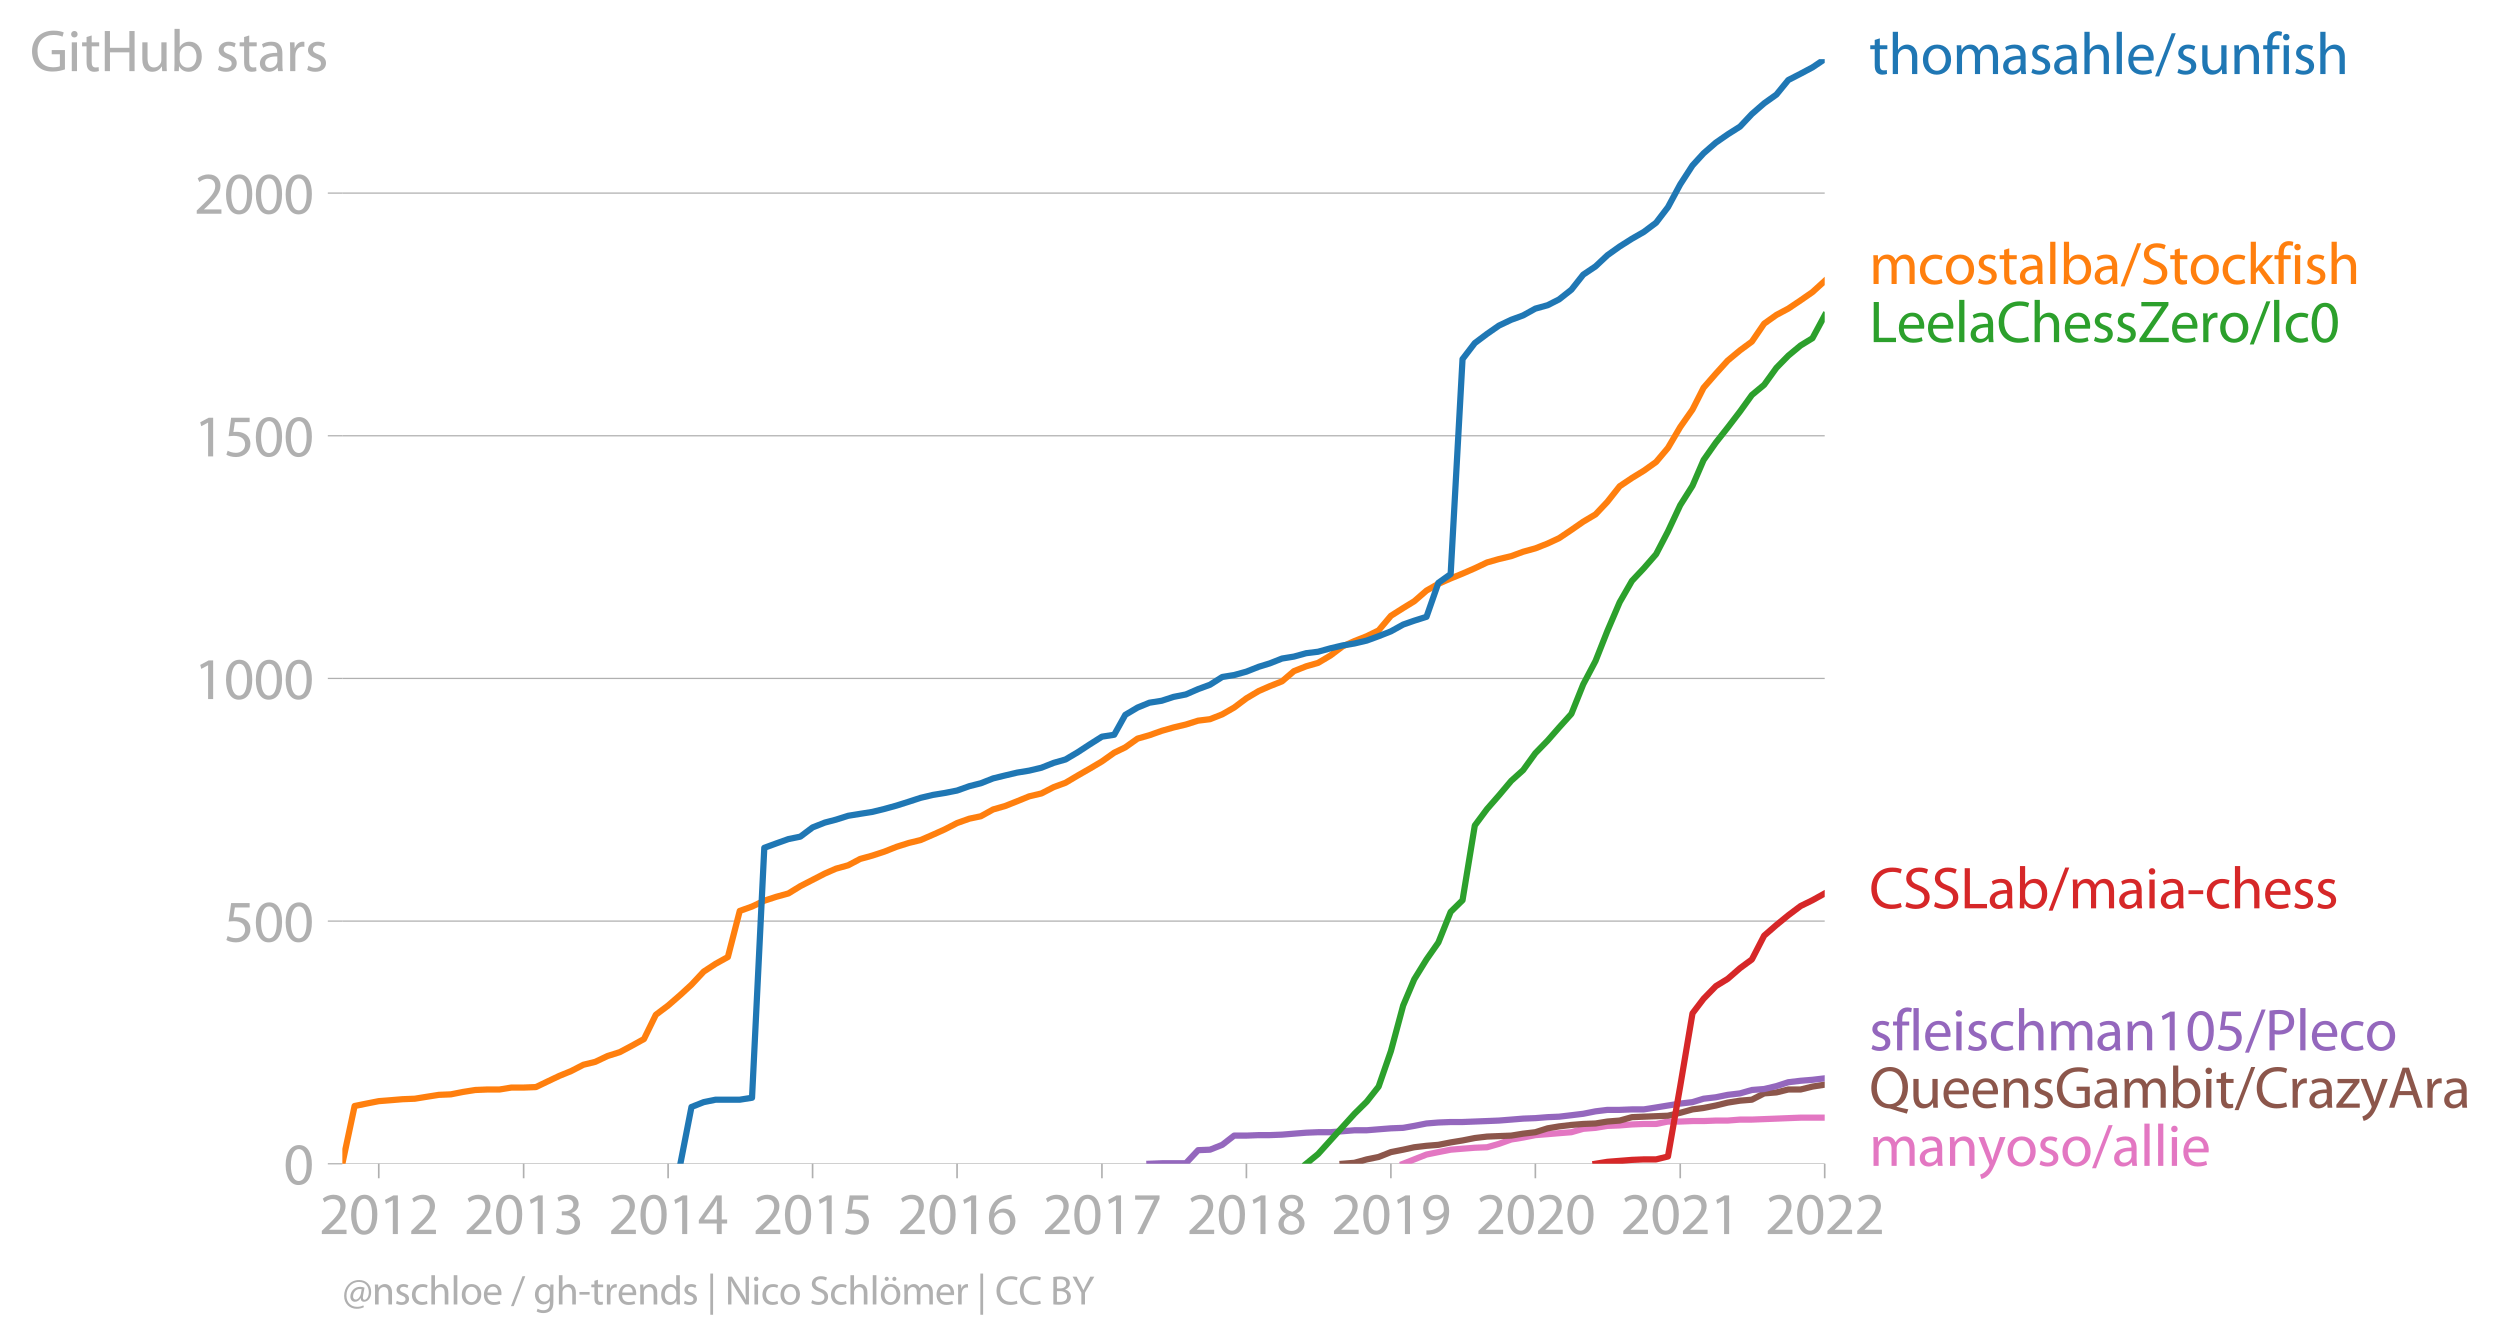 <?xml version="1.0" encoding="utf-8" standalone="no"?>
<!DOCTYPE svg PUBLIC "-//W3C//DTD SVG 1.1//EN"
  "http://www.w3.org/Graphics/SVG/1.1/DTD/svg11.dtd">
<svg xmlns:xlink="http://www.w3.org/1999/xlink" width="602.283pt" height="323.892pt" viewBox="0 0 602.283 323.892" xmlns="http://www.w3.org/2000/svg" version="1.1">
 <defs>
  <style type="text/css">*{stroke-linejoin: round; stroke-linecap: butt}</style>
 </defs>
 <g id="figure_1">
  <g id="patch_1">
   <path d="M 0 323.892 
L 602.283 323.892 
L 602.283 0 
L 0 0 
L 0 323.892 
z
" style="fill: none"/>
  </g>
  <g id="axes_1">
   <g id="patch_2">
    <path d="M 82.476 280.365 
L 439.596 280.365 
L 439.596 14.253 
L 82.476 14.253 
L 82.476 280.365 
z
" style="fill: none"/>
   </g>
   <g id="matplotlib.axis_1">
    <g id="xtick_1">
     <g id="line2d_1">
      <defs>
       <path id="m0d7d216e5c" d="M 0 0 
L 0 3.5 
" style="stroke: #b0b0b0; stroke-width: 0.4"/>
      </defs>
      <g>
       <use xlink:href="#m0d7d216e5c" x="91.249" y="280.365" style="fill: #b0b0b0; stroke: #b0b0b0; stroke-width: 0.4"/>
      </g>
     </g>
     <g id="text_1">
      <!-- 2012 -->
      <g style="fill: #b0b0b0" transform="translate(76.886 297.305)scale(0.14 -0.14)">
       <defs>
        <path id="MyriadPro-Regular-32" d="M 2944 0 
L 2944 467 
L 1075 467 
L 1075 480 
L 1408 787 
C 2285 1632 2842 2253 2842 3021 
C 2842 3616 2464 4230 1568 4230 
C 1088 4230 678 4051 390 3808 
L 570 3411 
C 762 3571 1075 3763 1453 3763 
C 2074 3763 2278 3373 2278 2950 
C 2272 2323 1792 1786 730 774 
L 288 346 
L 288 0 
L 2944 0 
z
" transform="scale(0.016)"/>
        <path id="MyriadPro-Regular-30" d="M 1677 4230 
C 832 4230 230 3462 230 2067 
C 243 691 794 -70 1606 -70 
C 2528 -70 3053 710 3053 2125 
C 3053 3450 2554 4230 1677 4230 
z
M 1645 3795 
C 2227 3795 2490 3123 2490 2099 
C 2490 1037 2214 365 1638 365 
C 1126 365 794 979 794 2061 
C 794 3194 1152 3795 1645 3795 
z
" transform="scale(0.016)"/>
        <path id="MyriadPro-Regular-31" d="M 1510 0 
L 2054 0 
L 2054 4160 
L 1574 4160 
L 666 3674 
L 774 3245 
L 1498 3635 
L 1510 3635 
L 1510 0 
z
" transform="scale(0.016)"/>
       </defs>
       <use xlink:href="#MyriadPro-Regular-32"/>
       <use xlink:href="#MyriadPro-Regular-30" x="51.3"/>
       <use xlink:href="#MyriadPro-Regular-31" x="102.6"/>
       <use xlink:href="#MyriadPro-Regular-32" x="153.9"/>
      </g>
     </g>
    </g>
    <g id="xtick_2">
     <g id="line2d_2">
      <g>
       <use xlink:href="#m0d7d216e5c" x="126.151" y="280.365" style="fill: #b0b0b0; stroke: #b0b0b0; stroke-width: 0.4"/>
      </g>
     </g>
     <g id="text_2">
      <!-- 2013 -->
      <g style="fill: #b0b0b0" transform="translate(111.788 297.305)scale(0.14 -0.14)">
       <defs>
        <path id="MyriadPro-Regular-33" d="M 269 211 
C 474 77 883 -70 1350 -70 
C 2349 -70 2867 512 2867 1178 
C 2867 1760 2451 2144 1939 2246 
L 1939 2259 
C 2451 2445 2707 2810 2707 3238 
C 2707 3744 2336 4230 1517 4230 
C 1069 4230 646 4070 429 3910 
L 576 3501 
C 755 3629 1075 3776 1408 3776 
C 1926 3776 2138 3482 2138 3149 
C 2138 2656 1619 2445 1210 2445 
L 896 2445 
L 896 2022 
L 1210 2022 
C 1754 2022 2278 1773 2285 1190 
C 2291 845 2067 384 1344 384 
C 954 384 582 544 422 646 
L 269 211 
z
" transform="scale(0.016)"/>
       </defs>
       <use xlink:href="#MyriadPro-Regular-32"/>
       <use xlink:href="#MyriadPro-Regular-30" x="51.3"/>
       <use xlink:href="#MyriadPro-Regular-31" x="102.6"/>
       <use xlink:href="#MyriadPro-Regular-33" x="153.9"/>
      </g>
     </g>
    </g>
    <g id="xtick_3">
     <g id="line2d_3">
      <g>
       <use xlink:href="#m0d7d216e5c" x="160.957" y="280.365" style="fill: #b0b0b0; stroke: #b0b0b0; stroke-width: 0.4"/>
      </g>
     </g>
     <g id="text_3">
      <!-- 2014 -->
      <g style="fill: #b0b0b0" transform="translate(146.594 297.305)scale(0.14 -0.14)">
       <defs>
        <path id="MyriadPro-Regular-34" d="M 2560 0 
L 2560 1133 
L 3142 1133 
L 3142 1574 
L 2560 1574 
L 2560 4160 
L 1952 4160 
L 96 1504 
L 96 1133 
L 2029 1133 
L 2029 0 
L 2560 0 
z
M 666 1574 
L 666 1587 
L 1683 3002 
C 1798 3194 1901 3373 2029 3616 
L 2048 3616 
C 2035 3398 2029 3181 2029 2963 
L 2029 1574 
L 666 1574 
z
" transform="scale(0.016)"/>
       </defs>
       <use xlink:href="#MyriadPro-Regular-32"/>
       <use xlink:href="#MyriadPro-Regular-30" x="51.3"/>
       <use xlink:href="#MyriadPro-Regular-31" x="102.6"/>
       <use xlink:href="#MyriadPro-Regular-34" x="153.9"/>
      </g>
     </g>
    </g>
    <g id="xtick_4">
     <g id="line2d_4">
      <g>
       <use xlink:href="#m0d7d216e5c" x="195.763" y="280.365" style="fill: #b0b0b0; stroke: #b0b0b0; stroke-width: 0.4"/>
      </g>
     </g>
     <g id="text_4">
      <!-- 2015 -->
      <g style="fill: #b0b0b0" transform="translate(181.4 297.305)scale(0.14 -0.14)">
       <defs>
        <path id="MyriadPro-Regular-35" d="M 2771 4160 
L 781 4160 
L 512 2163 
C 666 2182 851 2208 1088 2208 
C 1920 2208 2278 1824 2285 1286 
C 2285 730 1830 384 1299 384 
C 922 384 582 512 410 614 
L 269 186 
C 467 58 851 -70 1306 -70 
C 2208 -70 2854 538 2854 1350 
C 2854 1875 2586 2234 2259 2419 
C 2003 2573 1683 2643 1363 2643 
C 1210 2643 1120 2630 1024 2618 
L 1184 3686 
L 2771 3686 
L 2771 4160 
z
" transform="scale(0.016)"/>
       </defs>
       <use xlink:href="#MyriadPro-Regular-32"/>
       <use xlink:href="#MyriadPro-Regular-30" x="51.3"/>
       <use xlink:href="#MyriadPro-Regular-31" x="102.6"/>
       <use xlink:href="#MyriadPro-Regular-35" x="153.9"/>
      </g>
     </g>
    </g>
    <g id="xtick_5">
     <g id="line2d_5">
      <g>
       <use xlink:href="#m0d7d216e5c" x="230.569" y="280.365" style="fill: #b0b0b0; stroke: #b0b0b0; stroke-width: 0.4"/>
      </g>
     </g>
     <g id="text_5">
      <!-- 2016 -->
      <g style="fill: #b0b0b0" transform="translate(216.206 297.305)scale(0.14 -0.14)">
       <defs>
        <path id="MyriadPro-Regular-36" d="M 2662 4224 
C 2560 4224 2419 4218 2253 4192 
C 1728 4128 1267 3917 922 3578 
C 512 3168 218 2522 218 1702 
C 218 621 800 -70 1690 -70 
C 2554 -70 3072 634 3072 1395 
C 3072 2208 2554 2739 1818 2739 
C 1357 2739 1011 2522 813 2259 
L 794 2259 
C 890 2944 1357 3590 2240 3738 
C 2400 3763 2547 3770 2662 3763 
L 2662 4224 
z
M 1690 365 
C 1101 365 787 870 774 1555 
C 774 1658 800 1741 838 1805 
C 992 2106 1306 2317 1645 2317 
C 2163 2317 2502 1958 2502 1363 
C 2502 768 2176 365 1696 365 
L 1690 365 
z
" transform="scale(0.016)"/>
       </defs>
       <use xlink:href="#MyriadPro-Regular-32"/>
       <use xlink:href="#MyriadPro-Regular-30" x="51.3"/>
       <use xlink:href="#MyriadPro-Regular-31" x="102.6"/>
       <use xlink:href="#MyriadPro-Regular-36" x="153.9"/>
      </g>
     </g>
    </g>
    <g id="xtick_6">
     <g id="line2d_6">
      <g>
       <use xlink:href="#m0d7d216e5c" x="265.47" y="280.365" style="fill: #b0b0b0; stroke: #b0b0b0; stroke-width: 0.4"/>
      </g>
     </g>
     <g id="text_6">
      <!-- 2017 -->
      <g style="fill: #b0b0b0" transform="translate(251.107 297.305)scale(0.14 -0.14)">
       <defs>
        <path id="MyriadPro-Regular-37" d="M 365 4160 
L 365 3693 
L 2400 3693 
L 2400 3680 
L 595 0 
L 1178 0 
L 2989 3789 
L 2989 4160 
L 365 4160 
z
" transform="scale(0.016)"/>
       </defs>
       <use xlink:href="#MyriadPro-Regular-32"/>
       <use xlink:href="#MyriadPro-Regular-30" x="51.3"/>
       <use xlink:href="#MyriadPro-Regular-31" x="102.6"/>
       <use xlink:href="#MyriadPro-Regular-37" x="153.9"/>
      </g>
     </g>
    </g>
    <g id="xtick_7">
     <g id="line2d_7">
      <g>
       <use xlink:href="#m0d7d216e5c" x="300.277" y="280.365" style="fill: #b0b0b0; stroke: #b0b0b0; stroke-width: 0.4"/>
      </g>
     </g>
     <g id="text_7">
      <!-- 2018 -->
      <g style="fill: #b0b0b0" transform="translate(285.913 297.305)scale(0.14 -0.14)">
       <defs>
        <path id="MyriadPro-Regular-38" d="M 1062 2170 
C 550 1952 237 1581 237 1056 
C 237 448 762 -70 1632 -70 
C 2426 -70 3046 416 3046 1139 
C 3046 1645 2726 2010 2208 2214 
L 2208 2234 
C 2720 2477 2893 2854 2893 3206 
C 2893 3725 2490 4230 1683 4230 
C 954 4230 397 3782 397 3123 
C 397 2765 595 2406 1056 2189 
L 1062 2170 
z
M 1645 339 
C 1114 339 794 710 813 1133 
C 813 1530 1075 1850 1562 1990 
C 2125 1830 2477 1587 2477 1082 
C 2477 659 2150 339 1645 339 
z
M 1651 3827 
C 2157 3827 2355 3482 2355 3149 
C 2355 2771 2080 2515 1722 2394 
C 1242 2522 928 2746 928 3162 
C 928 3520 1184 3827 1651 3827 
z
" transform="scale(0.016)"/>
       </defs>
       <use xlink:href="#MyriadPro-Regular-32"/>
       <use xlink:href="#MyriadPro-Regular-30" x="51.3"/>
       <use xlink:href="#MyriadPro-Regular-31" x="102.6"/>
       <use xlink:href="#MyriadPro-Regular-38" x="153.9"/>
      </g>
     </g>
    </g>
    <g id="xtick_8">
     <g id="line2d_8">
      <g>
       <use xlink:href="#m0d7d216e5c" x="335.083" y="280.365" style="fill: #b0b0b0; stroke: #b0b0b0; stroke-width: 0.4"/>
      </g>
     </g>
     <g id="text_8">
      <!-- 2019 -->
      <g style="fill: #b0b0b0" transform="translate(320.72 297.305)scale(0.14 -0.14)">
       <defs>
        <path id="MyriadPro-Regular-39" d="M 614 -64 
C 749 -70 928 -64 1133 -32 
C 1581 19 2022 211 2342 525 
C 2752 922 3059 1562 3059 2477 
C 3059 3539 2534 4230 1683 4230 
C 832 4230 262 3539 262 2752 
C 262 2042 742 1478 1491 1478 
C 1907 1478 2240 1645 2470 1926 
L 2490 1926 
C 2413 1434 2214 1069 1939 819 
C 1702 595 1395 461 1069 416 
C 877 397 736 384 614 397 
L 614 -64 
z
M 1638 3802 
C 2227 3802 2490 3258 2490 2547 
C 2490 2458 2470 2394 2438 2342 
C 2291 2093 1997 1907 1619 1907 
C 1133 1907 819 2272 819 2790 
C 819 3379 1158 3802 1632 3802 
L 1638 3802 
z
" transform="scale(0.016)"/>
       </defs>
       <use xlink:href="#MyriadPro-Regular-32"/>
       <use xlink:href="#MyriadPro-Regular-30" x="51.3"/>
       <use xlink:href="#MyriadPro-Regular-31" x="102.6"/>
       <use xlink:href="#MyriadPro-Regular-39" x="153.9"/>
      </g>
     </g>
    </g>
    <g id="xtick_9">
     <g id="line2d_9">
      <g>
       <use xlink:href="#m0d7d216e5c" x="369.889" y="280.365" style="fill: #b0b0b0; stroke: #b0b0b0; stroke-width: 0.4"/>
      </g>
     </g>
     <g id="text_9">
      <!-- 2020 -->
      <g style="fill: #b0b0b0" transform="translate(355.526 297.305)scale(0.14 -0.14)">
       <use xlink:href="#MyriadPro-Regular-32"/>
       <use xlink:href="#MyriadPro-Regular-30" x="51.3"/>
       <use xlink:href="#MyriadPro-Regular-32" x="102.6"/>
       <use xlink:href="#MyriadPro-Regular-30" x="153.9"/>
      </g>
     </g>
    </g>
    <g id="xtick_10">
     <g id="line2d_10">
      <g>
       <use xlink:href="#m0d7d216e5c" x="404.79" y="280.365" style="fill: #b0b0b0; stroke: #b0b0b0; stroke-width: 0.4"/>
      </g>
     </g>
     <g id="text_10">
      <!-- 2021 -->
      <g style="fill: #b0b0b0" transform="translate(390.427 297.305)scale(0.14 -0.14)">
       <use xlink:href="#MyriadPro-Regular-32"/>
       <use xlink:href="#MyriadPro-Regular-30" x="51.3"/>
       <use xlink:href="#MyriadPro-Regular-32" x="102.6"/>
       <use xlink:href="#MyriadPro-Regular-31" x="153.9"/>
      </g>
     </g>
    </g>
    <g id="xtick_11">
     <g id="line2d_11">
      <g>
       <use xlink:href="#m0d7d216e5c" x="439.596" y="280.365" style="fill: #b0b0b0; stroke: #b0b0b0; stroke-width: 0.4"/>
      </g>
     </g>
     <g id="text_11">
      <!-- 2022 -->
      <g style="fill: #b0b0b0" transform="translate(425.233 297.305)scale(0.14 -0.14)">
       <use xlink:href="#MyriadPro-Regular-32"/>
       <use xlink:href="#MyriadPro-Regular-30" x="51.3"/>
       <use xlink:href="#MyriadPro-Regular-32" x="102.6"/>
       <use xlink:href="#MyriadPro-Regular-32" x="153.9"/>
      </g>
     </g>
    </g>
   </g>
   <g id="matplotlib.axis_2">
    <g id="ytick_1">
     <g id="line2d_12">
      <path d="M 82.476 280.365 
L 439.596 280.365 
" clip-path="url(#p9bc6abf2cd)" style="fill: none; stroke: #b0b0b0; stroke-width: 0.3; stroke-linecap: square"/>
     </g>
     <g id="line2d_13">
      <defs>
       <path id="me353932242" d="M 0 0 
L -3.5 0 
" style="stroke: #b0b0b0; stroke-width: 0.3"/>
      </defs>
      <g>
       <use xlink:href="#me353932242" x="82.476" y="280.365" style="fill: #b0b0b0; stroke: #b0b0b0; stroke-width: 0.3"/>
      </g>
     </g>
     <g id="text_12">
      <!-- 0 -->
      <g style="fill: #b0b0b0" transform="translate(68.295 285.335)scale(0.14 -0.14)">
       <use xlink:href="#MyriadPro-Regular-30"/>
      </g>
     </g>
    </g>
    <g id="ytick_2">
     <g id="line2d_14">
      <path d="M 82.476 221.904 
L 439.596 221.904 
" clip-path="url(#p9bc6abf2cd)" style="fill: none; stroke: #b0b0b0; stroke-width: 0.3; stroke-linecap: square"/>
     </g>
     <g id="line2d_15">
      <g>
       <use xlink:href="#me353932242" x="82.476" y="221.904" style="fill: #b0b0b0; stroke: #b0b0b0; stroke-width: 0.3"/>
      </g>
     </g>
     <g id="text_13">
      <!-- 500 -->
      <g style="fill: #b0b0b0" transform="translate(53.932 226.874)scale(0.14 -0.14)">
       <use xlink:href="#MyriadPro-Regular-35"/>
       <use xlink:href="#MyriadPro-Regular-30" x="51.3"/>
       <use xlink:href="#MyriadPro-Regular-30" x="102.6"/>
      </g>
     </g>
    </g>
    <g id="ytick_3">
     <g id="line2d_16">
      <path d="M 82.476 163.444 
L 439.596 163.444 
" clip-path="url(#p9bc6abf2cd)" style="fill: none; stroke: #b0b0b0; stroke-width: 0.3; stroke-linecap: square"/>
     </g>
     <g id="line2d_17">
      <g>
       <use xlink:href="#me353932242" x="82.476" y="163.444" style="fill: #b0b0b0; stroke: #b0b0b0; stroke-width: 0.3"/>
      </g>
     </g>
     <g id="text_14">
      <!-- 1000 -->
      <g style="fill: #b0b0b0" transform="translate(46.75 168.414)scale(0.14 -0.14)">
       <use xlink:href="#MyriadPro-Regular-31"/>
       <use xlink:href="#MyriadPro-Regular-30" x="51.3"/>
       <use xlink:href="#MyriadPro-Regular-30" x="102.6"/>
       <use xlink:href="#MyriadPro-Regular-30" x="153.9"/>
      </g>
     </g>
    </g>
    <g id="ytick_4">
     <g id="line2d_18">
      <path d="M 82.476 104.983 
L 439.596 104.983 
" clip-path="url(#p9bc6abf2cd)" style="fill: none; stroke: #b0b0b0; stroke-width: 0.3; stroke-linecap: square"/>
     </g>
     <g id="line2d_19">
      <g>
       <use xlink:href="#me353932242" x="82.476" y="104.983" style="fill: #b0b0b0; stroke: #b0b0b0; stroke-width: 0.3"/>
      </g>
     </g>
     <g id="text_15">
      <!-- 1500 -->
      <g style="fill: #b0b0b0" transform="translate(46.75 109.953)scale(0.14 -0.14)">
       <use xlink:href="#MyriadPro-Regular-31"/>
       <use xlink:href="#MyriadPro-Regular-35" x="51.3"/>
       <use xlink:href="#MyriadPro-Regular-30" x="102.6"/>
       <use xlink:href="#MyriadPro-Regular-30" x="153.9"/>
      </g>
     </g>
    </g>
    <g id="ytick_5">
     <g id="line2d_20">
      <path d="M 82.476 46.523 
L 439.596 46.523 
" clip-path="url(#p9bc6abf2cd)" style="fill: none; stroke: #b0b0b0; stroke-width: 0.3; stroke-linecap: square"/>
     </g>
     <g id="line2d_21">
      <g>
       <use xlink:href="#me353932242" x="82.476" y="46.523" style="fill: #b0b0b0; stroke: #b0b0b0; stroke-width: 0.3"/>
      </g>
     </g>
     <g id="text_16">
      <!-- 2000 -->
      <g style="fill: #b0b0b0" transform="translate(46.75 51.493)scale(0.14 -0.14)">
       <use xlink:href="#MyriadPro-Regular-32"/>
       <use xlink:href="#MyriadPro-Regular-30" x="51.3"/>
       <use xlink:href="#MyriadPro-Regular-30" x="102.6"/>
       <use xlink:href="#MyriadPro-Regular-30" x="153.9"/>
      </g>
     </g>
    </g>
    <g id="text_17">
     <!-- GitHub stars -->
     <g style="fill: #b0b0b0" transform="translate(7.2 17.14)scale(0.14 -0.14)">
      <defs>
       <path id="MyriadPro-Regular-47" d="M 3770 2266 
L 2349 2266 
L 2349 1818 
L 3226 1818 
L 3226 531 
C 3098 467 2848 416 2483 416 
C 1478 416 819 1062 819 2157 
C 819 3238 1504 3891 2554 3891 
C 2989 3891 3277 3808 3507 3706 
L 3642 4160 
C 3456 4250 3066 4358 2566 4358 
C 1120 4358 237 3418 230 2131 
C 230 1459 461 883 832 525 
C 1254 122 1792 -45 2445 -45 
C 3027 -45 3520 102 3770 192 
L 3770 2266 
z
" transform="scale(0.016)"/>
       <path id="MyriadPro-Regular-69" d="M 1030 0 
L 1030 3098 
L 467 3098 
L 467 0 
L 1030 0 
z
M 749 4320 
C 544 4320 397 4166 397 3968 
C 397 3776 538 3622 736 3622 
C 960 3622 1101 3776 1094 3968 
C 1094 4166 960 4320 749 4320 
z
" transform="scale(0.016)"/>
       <path id="MyriadPro-Regular-74" d="M 595 3667 
L 595 3098 
L 115 3098 
L 115 2669 
L 595 2669 
L 595 979 
C 595 614 653 339 813 173 
C 947 19 1158 -70 1421 -70 
C 1638 -70 1811 -32 1920 13 
L 1894 435 
C 1811 410 1722 397 1568 397 
C 1254 397 1146 614 1146 998 
L 1146 2669 
L 1952 2669 
L 1952 3098 
L 1146 3098 
L 1146 3840 
L 595 3667 
z
" transform="scale(0.016)"/>
       <path id="MyriadPro-Regular-48" d="M 486 4314 
L 486 0 
L 1043 0 
L 1043 2022 
L 3130 2022 
L 3130 0 
L 3693 0 
L 3693 4314 
L 3130 4314 
L 3130 2509 
L 1043 2509 
L 1043 4314 
L 486 4314 
z
" transform="scale(0.016)"/>
       <path id="MyriadPro-Regular-75" d="M 3059 3098 
L 2496 3098 
L 2496 1197 
C 2496 1094 2477 992 2445 909 
C 2342 659 2080 397 1702 397 
C 1190 397 1011 794 1011 1382 
L 1011 3098 
L 448 3098 
L 448 1286 
C 448 198 1030 -70 1517 -70 
C 2067 -70 2394 256 2541 506 
L 2554 506 
L 2586 0 
L 3085 0 
C 3066 243 3059 525 3059 845 
L 3059 3098 
z
" transform="scale(0.016)"/>
       <path id="MyriadPro-Regular-62" d="M 467 800 
C 467 525 454 211 442 0 
L 928 0 
L 954 512 
L 973 512 
C 1203 102 1562 -70 2010 -70 
C 2701 -70 3398 480 3398 1587 
C 3405 2528 2861 3168 2093 3168 
C 1594 3168 1235 2944 1037 2598 
L 1024 2598 
L 1024 4544 
L 467 4544 
L 467 800 
z
M 1024 1798 
C 1024 1888 1043 1965 1056 2029 
C 1171 2458 1530 2720 1914 2720 
C 2515 2720 2835 2189 2835 1568 
C 2835 858 2483 378 1894 378 
C 1485 378 1158 646 1050 1037 
C 1037 1101 1024 1171 1024 1242 
L 1024 1798 
z
" transform="scale(0.016)"/>
       <path id="MyriadPro-Regular-20" transform="scale(0.016)"/>
       <path id="MyriadPro-Regular-73" d="M 250 147 
C 467 19 781 -70 1120 -70 
C 1856 -70 2278 320 2278 864 
C 2278 1325 2003 1594 1466 1798 
C 1062 1952 877 2067 877 2323 
C 877 2554 1062 2746 1395 2746 
C 1683 2746 1907 2643 2029 2566 
L 2170 2976 
C 1997 3078 1722 3168 1408 3168 
C 742 3168 339 2758 339 2259 
C 339 1888 602 1581 1158 1382 
C 1574 1229 1734 1082 1734 813 
C 1734 557 1542 352 1133 352 
C 851 352 557 467 390 576 
L 250 147 
z
" transform="scale(0.016)"/>
       <path id="MyriadPro-Regular-61" d="M 2643 1901 
C 2643 2522 2413 3168 1466 3168 
C 1075 3168 704 3059 448 2893 
L 576 2522 
C 794 2662 1094 2752 1382 2752 
C 2016 2752 2086 2291 2086 2035 
L 2086 1971 
C 890 1978 224 1568 224 819 
C 224 371 544 -70 1171 -70 
C 1613 -70 1946 147 2118 390 
L 2138 390 
L 2182 0 
L 2694 0 
C 2656 211 2643 474 2643 742 
L 2643 1901 
z
M 2099 1043 
C 2099 986 2086 922 2067 864 
C 1978 602 1722 346 1318 346 
C 1030 346 787 518 787 883 
C 787 1485 1485 1594 2099 1581 
L 2099 1043 
z
" transform="scale(0.016)"/>
       <path id="MyriadPro-Regular-72" d="M 467 0 
L 1024 0 
L 1024 1651 
C 1024 1747 1037 1837 1050 1914 
C 1126 2336 1408 2637 1805 2637 
C 1882 2637 1939 2630 1997 2618 
L 1997 3149 
C 1946 3162 1901 3168 1837 3168 
C 1459 3168 1120 2906 979 2490 
L 954 2490 
L 934 3098 
L 442 3098 
C 461 2810 467 2496 467 2131 
L 467 0 
z
" transform="scale(0.016)"/>
      </defs>
      <use xlink:href="#MyriadPro-Regular-47"/>
      <use xlink:href="#MyriadPro-Regular-69" x="64.6"/>
      <use xlink:href="#MyriadPro-Regular-74" x="88"/>
      <use xlink:href="#MyriadPro-Regular-48" x="121.1"/>
      <use xlink:href="#MyriadPro-Regular-75" x="186.3"/>
      <use xlink:href="#MyriadPro-Regular-62" x="241.4"/>
      <use xlink:href="#MyriadPro-Regular-20" x="298.3"/>
      <use xlink:href="#MyriadPro-Regular-73" x="319.5"/>
      <use xlink:href="#MyriadPro-Regular-74" x="359.1"/>
      <use xlink:href="#MyriadPro-Regular-61" x="392.2"/>
      <use xlink:href="#MyriadPro-Regular-72" x="440.4"/>
      <use xlink:href="#MyriadPro-Regular-73" x="473.1"/>
     </g>
    </g>
   </g>
   <g id="line2d_22">
    <path d="M 338.039 280.365 
L 340.709 279.312 
L 343.665 278.143 
L 346.526 277.558 
L 349.482 276.974 
L 352.343 276.74 
L 355.299 276.506 
L 358.255 276.389 
L 361.116 275.571 
L 364.072 274.519 
L 366.933 274.051 
L 369.889 273.466 
L 372.845 273.232 
L 375.61 272.999 
L 378.566 272.765 
L 381.427 271.946 
L 384.383 271.712 
L 387.244 271.245 
L 390.2 271.128 
L 393.156 270.894 
L 396.017 270.777 
L 398.973 270.777 
L 401.834 270.192 
L 404.79 270.192 
L 407.746 270.076 
L 410.416 270.076 
L 413.372 269.959 
L 416.233 269.959 
L 419.189 269.725 
L 422.05 269.725 
L 425.006 269.608 
L 427.962 269.491 
L 430.823 269.374 
L 433.779 269.257 
L 436.64 269.257 
L 439.596 269.257 
" clip-path="url(#p9bc6abf2cd)" style="fill: none; stroke: #e377c2; stroke-width: 1.5; stroke-linecap: square"/>
   </g>
   <g id="line2d_23">
    <path d="M 323.449 280.365 
L 326.31 280.131 
L 329.266 279.312 
L 332.126 278.728 
L 335.083 277.558 
L 338.039 276.974 
L 340.709 276.389 
L 343.665 276.039 
L 346.526 275.805 
L 349.482 275.22 
L 352.343 274.752 
L 355.299 274.168 
L 358.255 273.817 
L 361.116 273.7 
L 364.072 273.583 
L 366.933 273.115 
L 369.889 272.765 
L 372.845 271.829 
L 375.61 271.362 
L 378.566 271.011 
L 381.427 270.777 
L 384.383 270.66 
L 387.244 270.192 
L 390.2 269.959 
L 393.156 269.14 
L 396.017 269.023 
L 398.973 268.906 
L 401.834 268.789 
L 404.79 268.088 
L 407.746 267.269 
L 410.416 266.919 
L 413.372 266.334 
L 416.233 265.633 
L 419.189 265.165 
L 422.05 264.931 
L 425.006 263.411 
L 427.962 263.177 
L 430.823 262.476 
L 433.779 262.476 
L 436.64 261.774 
L 439.596 261.306 
" clip-path="url(#p9bc6abf2cd)" style="fill: none; stroke: #8c564b; stroke-width: 1.5; stroke-linecap: square"/>
   </g>
   <g id="line2d_24">
    <path d="M 276.914 280.365 
L 279.87 280.248 
L 282.73 280.248 
L 285.687 280.248 
L 288.643 277.091 
L 291.503 276.974 
L 294.46 275.805 
L 297.32 273.583 
L 300.277 273.583 
L 303.233 273.466 
L 305.903 273.466 
L 308.859 273.349 
L 311.72 273.115 
L 314.676 272.882 
L 317.537 272.765 
L 320.493 272.765 
L 323.449 272.531 
L 326.31 272.297 
L 329.266 272.297 
L 332.126 272.063 
L 335.083 271.829 
L 338.039 271.712 
L 340.709 271.245 
L 343.665 270.66 
L 346.526 270.426 
L 349.482 270.309 
L 352.343 270.309 
L 355.299 270.192 
L 358.255 270.076 
L 361.116 269.959 
L 364.072 269.725 
L 366.933 269.491 
L 369.889 269.374 
L 372.845 269.14 
L 375.61 269.023 
L 378.566 268.672 
L 381.427 268.322 
L 384.383 267.737 
L 387.244 267.386 
L 390.2 267.386 
L 393.156 267.269 
L 396.017 267.269 
L 398.973 266.802 
L 401.834 266.334 
L 404.79 265.866 
L 407.746 265.516 
L 410.416 264.697 
L 413.372 264.346 
L 416.233 263.762 
L 419.189 263.411 
L 422.05 262.593 
L 425.006 262.359 
L 427.962 261.657 
L 430.823 260.722 
L 433.779 260.371 
L 436.64 260.137 
L 439.596 259.787 
" clip-path="url(#p9bc6abf2cd)" style="fill: none; stroke: #9467bd; stroke-width: 1.5; stroke-linecap: square"/>
   </g>
   <g id="text_18">
    <!-- thomasahle/sunfish -->
    <g style="fill: #1f77b4" transform="translate(450.31 17.837)scale(0.14 -0.14)">
     <defs>
      <path id="MyriadPro-Regular-68" d="M 467 0 
L 1030 0 
L 1030 1869 
C 1030 1978 1037 2061 1069 2138 
C 1171 2445 1459 2701 1824 2701 
C 2355 2701 2541 2278 2541 1779 
L 2541 0 
L 3104 0 
L 3104 1843 
C 3104 2912 2438 3168 2022 3168 
C 1811 3168 1613 3104 1446 3008 
C 1274 2912 1133 2771 1043 2611 
L 1030 2611 
L 1030 4544 
L 467 4544 
L 467 0 
z
" transform="scale(0.016)"/>
      <path id="MyriadPro-Regular-6f" d="M 1779 3168 
C 922 3168 243 2560 243 1523 
C 243 544 890 -70 1728 -70 
C 2477 -70 3270 429 3270 1574 
C 3270 2522 2669 3168 1779 3168 
z
M 1766 2746 
C 2432 2746 2694 2080 2694 1555 
C 2694 858 2291 352 1754 352 
C 1203 352 813 864 813 1542 
C 813 2131 1101 2746 1766 2746 
z
" transform="scale(0.016)"/>
      <path id="MyriadPro-Regular-6d" d="M 467 0 
L 1018 0 
L 1018 1869 
C 1018 1965 1030 2061 1062 2144 
C 1152 2426 1408 2707 1760 2707 
C 2189 2707 2406 2349 2406 1856 
L 2406 0 
L 2957 0 
L 2957 1914 
C 2957 2016 2976 2118 3002 2195 
C 3098 2470 3347 2707 3667 2707 
C 4122 2707 4339 2349 4339 1754 
L 4339 0 
L 4890 0 
L 4890 1824 
C 4890 2899 4282 3168 3872 3168 
C 3578 3168 3373 3091 3187 2950 
C 3059 2854 2938 2720 2842 2547 
L 2829 2547 
C 2694 2912 2374 3168 1952 3168 
C 1440 3168 1152 2893 979 2598 
L 960 2598 
L 934 3098 
L 442 3098 
C 461 2842 467 2579 467 2259 
L 467 0 
z
" transform="scale(0.016)"/>
      <path id="MyriadPro-Regular-6c" d="M 467 0 
L 1030 0 
L 1030 4544 
L 467 4544 
L 467 0 
z
" transform="scale(0.016)"/>
      <path id="MyriadPro-Regular-65" d="M 2957 1446 
C 2963 1504 2976 1594 2976 1709 
C 2976 2278 2707 3168 1696 3168 
C 794 3168 243 2432 243 1498 
C 243 563 813 -70 1766 -70 
C 2259 -70 2598 38 2797 128 
L 2701 531 
C 2490 442 2246 371 1843 371 
C 1280 371 794 685 781 1446 
L 2957 1446 
z
M 787 1850 
C 832 2240 1082 2765 1651 2765 
C 2285 2765 2438 2208 2432 1850 
L 787 1850 
z
" transform="scale(0.016)"/>
      <path id="MyriadPro-Regular-2f" d="M 422 -256 
L 2214 4384 
L 1779 4384 
L -6 -256 
L 422 -256 
z
" transform="scale(0.016)"/>
      <path id="MyriadPro-Regular-6e" d="M 467 0 
L 1030 0 
L 1030 1862 
C 1030 1958 1043 2054 1069 2125 
C 1165 2438 1453 2701 1824 2701 
C 2355 2701 2541 2285 2541 1786 
L 2541 0 
L 3104 0 
L 3104 1850 
C 3104 2912 2438 3168 2010 3168 
C 1498 3168 1139 2880 986 2586 
L 973 2586 
L 941 3098 
L 442 3098 
C 461 2842 467 2579 467 2259 
L 467 0 
z
" transform="scale(0.016)"/>
      <path id="MyriadPro-Regular-66" d="M 1082 0 
L 1082 2669 
L 1830 2669 
L 1830 3098 
L 1082 3098 
L 1082 3264 
C 1082 3738 1203 4160 1683 4160 
C 1843 4160 1958 4128 2042 4090 
L 2118 4525 
C 2010 4570 1837 4614 1638 4614 
C 1376 4614 1094 4531 883 4326 
C 621 4077 525 3680 525 3245 
L 525 3098 
L 90 3098 
L 90 2669 
L 525 2669 
L 525 0 
L 1082 0 
z
" transform="scale(0.016)"/>
     </defs>
     <use xlink:href="#MyriadPro-Regular-74"/>
     <use xlink:href="#MyriadPro-Regular-68" x="33.1"/>
     <use xlink:href="#MyriadPro-Regular-6f" x="88.6"/>
     <use xlink:href="#MyriadPro-Regular-6d" x="143.5"/>
     <use xlink:href="#MyriadPro-Regular-61" x="226.9"/>
     <use xlink:href="#MyriadPro-Regular-73" x="275.1"/>
     <use xlink:href="#MyriadPro-Regular-61" x="314.7"/>
     <use xlink:href="#MyriadPro-Regular-68" x="362.9"/>
     <use xlink:href="#MyriadPro-Regular-6c" x="418.4"/>
     <use xlink:href="#MyriadPro-Regular-65" x="442"/>
     <use xlink:href="#MyriadPro-Regular-2f" x="492.1"/>
     <use xlink:href="#MyriadPro-Regular-73" x="526.4"/>
     <use xlink:href="#MyriadPro-Regular-75" x="566"/>
     <use xlink:href="#MyriadPro-Regular-6e" x="621.1"/>
     <use xlink:href="#MyriadPro-Regular-66" x="676.6"/>
     <use xlink:href="#MyriadPro-Regular-69" x="705.8"/>
     <use xlink:href="#MyriadPro-Regular-73" x="729.2"/>
     <use xlink:href="#MyriadPro-Regular-68" x="768.8"/>
    </g>
   </g>
   <g id="text_19">
    <!-- mcostalba/Stockfish -->
    <g style="fill: #ff7f0e" transform="translate(450.31 68.42)scale(0.14 -0.14)">
     <defs>
      <path id="MyriadPro-Regular-63" d="M 2579 538 
C 2419 467 2208 384 1888 384 
C 1274 384 813 826 813 1542 
C 813 2189 1197 2714 1907 2714 
C 2214 2714 2426 2643 2560 2566 
L 2688 3002 
C 2534 3078 2240 3162 1907 3162 
C 896 3162 243 2470 243 1517 
C 243 570 851 -70 1786 -70 
C 2202 -70 2528 38 2675 115 
L 2579 538 
z
" transform="scale(0.016)"/>
      <path id="MyriadPro-Regular-53" d="M 269 211 
C 499 58 954 -70 1370 -70 
C 2387 -70 2880 512 2880 1178 
C 2880 1811 2509 2163 1779 2445 
C 1184 2675 922 2874 922 3277 
C 922 3571 1146 3923 1734 3923 
C 2125 3923 2413 3795 2554 3718 
L 2707 4173 
C 2515 4282 2195 4384 1754 4384 
C 915 4384 358 3885 358 3213 
C 358 2605 794 2240 1498 1990 
C 2080 1766 2310 1536 2310 1133 
C 2310 698 1978 397 1408 397 
C 1024 397 659 525 410 678 
L 269 211 
z
" transform="scale(0.016)"/>
      <path id="MyriadPro-Regular-6b" d="M 1024 4544 
L 467 4544 
L 467 0 
L 1024 0 
L 1024 1165 
L 1312 1485 
L 2381 0 
L 3066 0 
L 1702 1824 
L 2899 3098 
L 2221 3098 
L 1312 2029 
C 1222 1920 1114 1786 1037 1677 
L 1024 1677 
L 1024 4544 
z
" transform="scale(0.016)"/>
     </defs>
     <use xlink:href="#MyriadPro-Regular-6d"/>
     <use xlink:href="#MyriadPro-Regular-63" x="83.4"/>
     <use xlink:href="#MyriadPro-Regular-6f" x="128.2"/>
     <use xlink:href="#MyriadPro-Regular-73" x="183.1"/>
     <use xlink:href="#MyriadPro-Regular-74" x="222.7"/>
     <use xlink:href="#MyriadPro-Regular-61" x="255.8"/>
     <use xlink:href="#MyriadPro-Regular-6c" x="304"/>
     <use xlink:href="#MyriadPro-Regular-62" x="327.6"/>
     <use xlink:href="#MyriadPro-Regular-61" x="384.5"/>
     <use xlink:href="#MyriadPro-Regular-2f" x="432.7"/>
     <use xlink:href="#MyriadPro-Regular-53" x="467"/>
     <use xlink:href="#MyriadPro-Regular-74" x="516.3"/>
     <use xlink:href="#MyriadPro-Regular-6f" x="549.4"/>
     <use xlink:href="#MyriadPro-Regular-63" x="604.3"/>
     <use xlink:href="#MyriadPro-Regular-6b" x="649.1"/>
     <use xlink:href="#MyriadPro-Regular-66" x="696"/>
     <use xlink:href="#MyriadPro-Regular-69" x="725.2"/>
     <use xlink:href="#MyriadPro-Regular-73" x="748.6"/>
     <use xlink:href="#MyriadPro-Regular-68" x="788.2"/>
    </g>
   </g>
   <g id="text_20">
    <!-- LeelaChessZero/lc0 -->
    <g style="fill: #2ca02c" transform="translate(450.31 82.42)scale(0.14 -0.14)">
     <defs>
      <path id="MyriadPro-Regular-4c" d="M 486 0 
L 2886 0 
L 2886 467 
L 1043 467 
L 1043 4314 
L 486 4314 
L 486 0 
z
" transform="scale(0.016)"/>
      <path id="MyriadPro-Regular-43" d="M 3386 582 
C 3162 474 2816 403 2477 403 
C 1427 403 819 1082 819 2138 
C 819 3270 1491 3917 2502 3917 
C 2861 3917 3162 3840 3373 3738 
L 3507 4192 
C 3360 4269 3021 4384 2483 4384 
C 1146 4384 230 3469 230 2118 
C 230 704 1146 -70 2362 -70 
C 2886 -70 3296 38 3501 141 
L 3386 582 
z
" transform="scale(0.016)"/>
      <path id="MyriadPro-Regular-5a" d="M 192 0 
L 3341 0 
L 3341 467 
L 928 467 
L 928 486 
L 3309 3974 
L 3309 4314 
L 397 4314 
L 397 3846 
L 2586 3846 
L 2586 3827 
L 192 326 
L 192 0 
z
" transform="scale(0.016)"/>
     </defs>
     <use xlink:href="#MyriadPro-Regular-4c"/>
     <use xlink:href="#MyriadPro-Regular-65" x="47.2"/>
     <use xlink:href="#MyriadPro-Regular-65" x="97.3"/>
     <use xlink:href="#MyriadPro-Regular-6c" x="147.4"/>
     <use xlink:href="#MyriadPro-Regular-61" x="171"/>
     <use xlink:href="#MyriadPro-Regular-43" x="219.2"/>
     <use xlink:href="#MyriadPro-Regular-68" x="277.2"/>
     <use xlink:href="#MyriadPro-Regular-65" x="332.7"/>
     <use xlink:href="#MyriadPro-Regular-73" x="382.8"/>
     <use xlink:href="#MyriadPro-Regular-73" x="422.4"/>
     <use xlink:href="#MyriadPro-Regular-5a" x="462"/>
     <use xlink:href="#MyriadPro-Regular-65" x="517.3"/>
     <use xlink:href="#MyriadPro-Regular-72" x="567.4"/>
     <use xlink:href="#MyriadPro-Regular-6f" x="600.1"/>
     <use xlink:href="#MyriadPro-Regular-2f" x="655"/>
     <use xlink:href="#MyriadPro-Regular-6c" x="689.3"/>
     <use xlink:href="#MyriadPro-Regular-63" x="712.9"/>
     <use xlink:href="#MyriadPro-Regular-30" x="757.7"/>
    </g>
   </g>
   <g id="text_21">
    <!-- CSSLab/maia-chess -->
    <g style="fill: #d62728" transform="translate(450.31 218.824)scale(0.14 -0.14)">
     <defs>
      <path id="MyriadPro-Regular-2d" d="M 192 1939 
L 192 1523 
L 1773 1523 
L 1773 1939 
L 192 1939 
z
" transform="scale(0.016)"/>
     </defs>
     <use xlink:href="#MyriadPro-Regular-43"/>
     <use xlink:href="#MyriadPro-Regular-53" x="58"/>
     <use xlink:href="#MyriadPro-Regular-53" x="107.3"/>
     <use xlink:href="#MyriadPro-Regular-4c" x="156.6"/>
     <use xlink:href="#MyriadPro-Regular-61" x="203.8"/>
     <use xlink:href="#MyriadPro-Regular-62" x="252"/>
     <use xlink:href="#MyriadPro-Regular-2f" x="308.9"/>
     <use xlink:href="#MyriadPro-Regular-6d" x="343.2"/>
     <use xlink:href="#MyriadPro-Regular-61" x="426.6"/>
     <use xlink:href="#MyriadPro-Regular-69" x="474.8"/>
     <use xlink:href="#MyriadPro-Regular-61" x="498.2"/>
     <use xlink:href="#MyriadPro-Regular-2d" x="546.4"/>
     <use xlink:href="#MyriadPro-Regular-63" x="577.1"/>
     <use xlink:href="#MyriadPro-Regular-68" x="621.9"/>
     <use xlink:href="#MyriadPro-Regular-65" x="677.4"/>
     <use xlink:href="#MyriadPro-Regular-73" x="727.5"/>
     <use xlink:href="#MyriadPro-Regular-73" x="767.1"/>
    </g>
   </g>
   <g id="text_22">
    <!-- sfleischman105/Pleco -->
    <g style="fill: #9467bd" transform="translate(450.31 253.034)scale(0.14 -0.14)">
     <defs>
      <path id="MyriadPro-Regular-50" d="M 486 0 
L 1043 0 
L 1043 1728 
C 1171 1696 1325 1690 1491 1690 
C 2035 1690 2515 1850 2810 2163 
C 3027 2387 3142 2694 3142 3085 
C 3142 3469 3002 3782 2765 3987 
C 2509 4218 2106 4346 1555 4346 
C 1107 4346 755 4307 486 4262 
L 486 0 
z
M 1043 3859 
C 1139 3885 1325 3904 1568 3904 
C 2182 3904 2586 3629 2586 3059 
C 2586 2464 2176 2138 1504 2138 
C 1318 2138 1165 2150 1043 2182 
L 1043 3859 
z
" transform="scale(0.016)"/>
     </defs>
     <use xlink:href="#MyriadPro-Regular-73"/>
     <use xlink:href="#MyriadPro-Regular-66" x="39.6"/>
     <use xlink:href="#MyriadPro-Regular-6c" x="68.8"/>
     <use xlink:href="#MyriadPro-Regular-65" x="92.4"/>
     <use xlink:href="#MyriadPro-Regular-69" x="142.5"/>
     <use xlink:href="#MyriadPro-Regular-73" x="165.9"/>
     <use xlink:href="#MyriadPro-Regular-63" x="205.5"/>
     <use xlink:href="#MyriadPro-Regular-68" x="250.3"/>
     <use xlink:href="#MyriadPro-Regular-6d" x="305.8"/>
     <use xlink:href="#MyriadPro-Regular-61" x="389.2"/>
     <use xlink:href="#MyriadPro-Regular-6e" x="437.4"/>
     <use xlink:href="#MyriadPro-Regular-31" x="492.9"/>
     <use xlink:href="#MyriadPro-Regular-30" x="544.2"/>
     <use xlink:href="#MyriadPro-Regular-35" x="595.5"/>
     <use xlink:href="#MyriadPro-Regular-2f" x="646.8"/>
     <use xlink:href="#MyriadPro-Regular-50" x="681.1"/>
     <use xlink:href="#MyriadPro-Regular-6c" x="734.3"/>
     <use xlink:href="#MyriadPro-Regular-65" x="757.9"/>
     <use xlink:href="#MyriadPro-Regular-63" x="808"/>
     <use xlink:href="#MyriadPro-Regular-6f" x="852.8"/>
    </g>
   </g>
   <g id="text_23">
    <!-- QueensGambit/CrazyAra -->
    <g style="fill: #8c564b" transform="translate(450.31 266.873)scale(0.14 -0.14)">
     <defs>
      <path id="MyriadPro-Regular-51" d="M 4205 -166 
C 3840 -102 3373 0 2944 109 
L 2944 134 
C 3661 384 4173 1094 4173 2202 
C 4173 3475 3411 4384 2240 4384 
C 1075 4384 230 3494 230 2112 
C 230 723 1107 -32 2131 -70 
C 2214 -70 2304 -102 2394 -134 
C 2893 -307 3462 -480 4045 -634 
L 4205 -166 
z
M 2195 384 
C 1325 384 819 1210 826 2125 
C 819 3059 1280 3930 2221 3930 
C 3136 3930 3584 3040 3584 2176 
C 3584 1190 3085 384 2202 384 
L 2195 384 
z
" transform="scale(0.016)"/>
      <path id="MyriadPro-Regular-7a" d="M 115 0 
L 2630 0 
L 2630 448 
L 819 448 
L 819 461 
C 960 621 1088 774 1216 947 
L 2598 2746 
L 2605 3098 
L 243 3098 
L 243 2643 
L 1920 2643 
L 1920 2630 
C 1779 2464 1651 2317 1517 2150 
L 115 326 
L 115 0 
z
" transform="scale(0.016)"/>
      <path id="MyriadPro-Regular-79" d="M 58 3098 
L 1203 243 
C 1229 173 1242 128 1242 96 
C 1242 64 1222 19 1197 -38 
C 1069 -326 877 -544 723 -666 
C 557 -806 371 -896 230 -941 
L 371 -1414 
C 512 -1389 787 -1293 1062 -1050 
C 1446 -717 1722 -173 2125 890 
L 2970 3098 
L 2374 3098 
L 1760 1280 
C 1683 1056 1619 819 1562 634 
L 1549 634 
C 1498 819 1421 1062 1350 1267 
L 672 3098 
L 58 3098 
z
" transform="scale(0.016)"/>
      <path id="MyriadPro-Regular-41" d="M 2714 1357 
L 3174 0 
L 3770 0 
L 2298 4314 
L 1626 4314 
L 160 0 
L 736 0 
L 1184 1357 
L 2714 1357 
z
M 1299 1792 
L 1722 3040 
C 1805 3302 1875 3565 1939 3821 
L 1952 3821 
C 2016 3571 2080 3315 2176 3034 
L 2598 1792 
L 1299 1792 
z
" transform="scale(0.016)"/>
     </defs>
     <use xlink:href="#MyriadPro-Regular-51"/>
     <use xlink:href="#MyriadPro-Regular-75" x="68.9"/>
     <use xlink:href="#MyriadPro-Regular-65" x="124"/>
     <use xlink:href="#MyriadPro-Regular-65" x="174.1"/>
     <use xlink:href="#MyriadPro-Regular-6e" x="224.2"/>
     <use xlink:href="#MyriadPro-Regular-73" x="279.7"/>
     <use xlink:href="#MyriadPro-Regular-47" x="319.3"/>
     <use xlink:href="#MyriadPro-Regular-61" x="383.9"/>
     <use xlink:href="#MyriadPro-Regular-6d" x="432.1"/>
     <use xlink:href="#MyriadPro-Regular-62" x="515.5"/>
     <use xlink:href="#MyriadPro-Regular-69" x="572.4"/>
     <use xlink:href="#MyriadPro-Regular-74" x="595.8"/>
     <use xlink:href="#MyriadPro-Regular-2f" x="628.9"/>
     <use xlink:href="#MyriadPro-Regular-43" x="663.2"/>
     <use xlink:href="#MyriadPro-Regular-72" x="721.2"/>
     <use xlink:href="#MyriadPro-Regular-61" x="753.9"/>
     <use xlink:href="#MyriadPro-Regular-7a" x="802.1"/>
     <use xlink:href="#MyriadPro-Regular-79" x="844.9"/>
     <use xlink:href="#MyriadPro-Regular-41" x="892"/>
     <use xlink:href="#MyriadPro-Regular-72" x="953.2"/>
     <use xlink:href="#MyriadPro-Regular-61" x="985.9"/>
    </g>
   </g>
   <g id="text_24">
    <!-- manyoso/allie -->
    <g style="fill: #e377c2" transform="translate(450.31 280.873)scale(0.14 -0.14)">
     <use xlink:href="#MyriadPro-Regular-6d"/>
     <use xlink:href="#MyriadPro-Regular-61" x="83.4"/>
     <use xlink:href="#MyriadPro-Regular-6e" x="131.6"/>
     <use xlink:href="#MyriadPro-Regular-79" x="187.1"/>
     <use xlink:href="#MyriadPro-Regular-6f" x="234.2"/>
     <use xlink:href="#MyriadPro-Regular-73" x="289.1"/>
     <use xlink:href="#MyriadPro-Regular-6f" x="328.7"/>
     <use xlink:href="#MyriadPro-Regular-2f" x="383.6"/>
     <use xlink:href="#MyriadPro-Regular-61" x="417.9"/>
     <use xlink:href="#MyriadPro-Regular-6c" x="466.1"/>
     <use xlink:href="#MyriadPro-Regular-6c" x="489.7"/>
     <use xlink:href="#MyriadPro-Regular-69" x="513.3"/>
     <use xlink:href="#MyriadPro-Regular-65" x="536.7"/>
    </g>
   </g>
   <g id="text_25">
    <!-- @nschloe / gh-trends | Nico Schlömer | CC BY -->
    <g style="fill: #b0b0b0" transform="translate(82.476 314.263)scale(0.097 -0.097)">
     <defs>
      <path id="MyriadPro-Regular-40" d="M 2867 1632 
C 2797 1235 2458 762 2086 762 
C 1805 762 1664 966 1664 1248 
C 1664 1869 2118 2400 2682 2400 
C 2829 2400 2938 2374 3002 2355 
L 2867 1632 
z
M 3251 -141 
C 2989 -288 2650 -365 2285 -365 
C 1338 -365 640 301 640 1370 
C 640 2669 1517 3501 2560 3501 
C 3552 3501 4109 2829 4109 1901 
C 4109 1158 3744 723 3418 730 
C 3206 736 3130 960 3226 1446 
L 3443 2605 
C 3277 2682 3034 2739 2758 2739 
C 1869 2739 1242 2016 1242 1222 
C 1242 717 1562 416 1933 416 
C 2317 416 2611 602 2835 979 
L 2861 979 
C 2842 589 3078 416 3334 416 
C 3936 416 4474 979 4474 1939 
C 4474 3008 3725 3795 2611 3795 
C 1190 3795 275 2650 275 1331 
C 275 96 1165 -672 2214 -672 
C 2643 -672 3002 -602 3354 -416 
L 3251 -141 
z
" transform="scale(0.016)"/>
      <path id="MyriadPro-Regular-67" d="M 3110 2246 
C 3110 2624 3123 2874 3136 3098 
L 2643 3098 
L 2618 2630 
L 2605 2630 
C 2470 2886 2176 3168 1638 3168 
C 928 3168 243 2573 243 1523 
C 243 666 794 13 1562 13 
C 2042 13 2374 243 2547 531 
L 2560 531 
L 2560 186 
C 2560 -595 2138 -896 1562 -896 
C 1178 -896 858 -781 653 -653 
L 512 -1082 
C 762 -1248 1171 -1338 1542 -1338 
C 1933 -1338 2368 -1248 2669 -966 
C 2970 -698 3110 -262 3110 448 
L 3110 2246 
z
M 2554 1318 
C 2554 1222 2541 1114 2509 1018 
C 2387 659 2074 442 1728 442 
C 1120 442 813 947 813 1555 
C 813 2272 1197 2726 1734 2726 
C 2144 2726 2419 2458 2522 2131 
C 2547 2054 2554 1971 2554 1875 
L 2554 1318 
z
" transform="scale(0.016)"/>
      <path id="MyriadPro-Regular-64" d="M 2579 4544 
L 2579 2694 
L 2566 2694 
C 2426 2944 2106 3168 1632 3168 
C 877 3168 237 2534 243 1504 
C 243 563 819 -70 1568 -70 
C 2074 -70 2451 192 2624 538 
L 2637 538 
L 2662 0 
L 3168 0 
C 3149 211 3142 525 3142 800 
L 3142 4544 
L 2579 4544 
z
M 2579 1299 
C 2579 1210 2573 1133 2554 1056 
C 2451 634 2106 384 1728 384 
C 1120 384 813 902 813 1530 
C 813 2214 1158 2726 1741 2726 
C 2163 2726 2470 2432 2554 2074 
C 2573 2003 2579 1907 2579 1837 
L 2579 1299 
z
" transform="scale(0.016)"/>
      <path id="MyriadPro-Regular-7c" d="M 550 4800 
L 550 -1600 
L 979 -1600 
L 979 4800 
L 550 4800 
z
" transform="scale(0.016)"/>
      <path id="MyriadPro-Regular-4e" d="M 1011 0 
L 1011 1843 
C 1011 2560 998 3078 966 3622 
L 986 3629 
C 1203 3162 1491 2669 1792 2189 
L 3162 0 
L 3725 0 
L 3725 4314 
L 3200 4314 
L 3200 2509 
C 3200 1837 3213 1312 3264 736 
L 3251 730 
C 3046 1171 2797 1626 2477 2131 
L 1094 4314 
L 486 4314 
L 486 0 
L 1011 0 
z
" transform="scale(0.016)"/>
      <path id="MyriadPro-Regular-f6" d="M 1165 3648 
C 1350 3648 1478 3802 1478 3974 
C 1478 4160 1344 4301 1165 4301 
C 986 4301 838 4154 838 3974 
C 838 3802 973 3648 1158 3648 
L 1165 3648 
z
M 2349 3648 
C 2534 3648 2662 3802 2662 3974 
C 2662 4160 2528 4301 2349 4301 
C 2170 4301 2029 4154 2029 3974 
C 2029 3802 2157 3648 2342 3648 
L 2349 3648 
z
M 1779 3168 
C 922 3168 243 2560 243 1523 
C 243 544 890 -70 1728 -70 
C 2477 -70 3270 429 3270 1574 
C 3270 2522 2669 3168 1779 3168 
z
M 1766 2746 
C 2432 2746 2694 2080 2694 1555 
C 2694 858 2291 352 1754 352 
C 1203 352 813 864 813 1542 
C 813 2131 1101 2746 1766 2746 
z
" transform="scale(0.016)"/>
      <path id="MyriadPro-Regular-42" d="M 486 13 
C 672 -13 966 -38 1350 -38 
C 2054 -38 2541 90 2842 365 
C 3059 576 3206 858 3206 1229 
C 3206 1869 2726 2208 2317 2310 
L 2317 2323 
C 2771 2490 3046 2854 3046 3270 
C 3046 3610 2912 3866 2688 4032 
C 2419 4250 2061 4346 1504 4346 
C 1114 4346 730 4307 486 4256 
L 486 13 
z
M 1043 3878 
C 1133 3898 1280 3917 1536 3917 
C 2099 3917 2483 3718 2483 3213 
C 2483 2797 2138 2490 1549 2490 
L 1043 2490 
L 1043 3878 
z
M 1043 2067 
L 1504 2067 
C 2112 2067 2618 1824 2618 1235 
C 2618 608 2086 397 1510 397 
C 1312 397 1152 403 1043 422 
L 1043 2067 
z
" transform="scale(0.016)"/>
      <path id="MyriadPro-Regular-59" d="M 2010 0 
L 2010 1837 
L 3456 4314 
L 2822 4314 
L 2202 3123 
C 2035 2797 1888 2515 1766 2234 
L 1754 2234 
C 1619 2534 1491 2797 1325 3123 
L 717 4314 
L 83 4314 
L 1446 1830 
L 1446 0 
L 2010 0 
z
" transform="scale(0.016)"/>
     </defs>
     <use xlink:href="#MyriadPro-Regular-40"/>
     <use xlink:href="#MyriadPro-Regular-6e" x="73.7"/>
     <use xlink:href="#MyriadPro-Regular-73" x="129.2"/>
     <use xlink:href="#MyriadPro-Regular-63" x="168.8"/>
     <use xlink:href="#MyriadPro-Regular-68" x="213.6"/>
     <use xlink:href="#MyriadPro-Regular-6c" x="269.1"/>
     <use xlink:href="#MyriadPro-Regular-6f" x="292.7"/>
     <use xlink:href="#MyriadPro-Regular-65" x="347.6"/>
     <use xlink:href="#MyriadPro-Regular-20" x="397.7"/>
     <use xlink:href="#MyriadPro-Regular-2f" x="418.9"/>
     <use xlink:href="#MyriadPro-Regular-20" x="453.2"/>
     <use xlink:href="#MyriadPro-Regular-67" x="474.4"/>
     <use xlink:href="#MyriadPro-Regular-68" x="530.3"/>
     <use xlink:href="#MyriadPro-Regular-2d" x="585.8"/>
     <use xlink:href="#MyriadPro-Regular-74" x="616.5"/>
     <use xlink:href="#MyriadPro-Regular-72" x="649.6"/>
     <use xlink:href="#MyriadPro-Regular-65" x="682.3"/>
     <use xlink:href="#MyriadPro-Regular-6e" x="732.4"/>
     <use xlink:href="#MyriadPro-Regular-64" x="787.9"/>
     <use xlink:href="#MyriadPro-Regular-73" x="844.3"/>
     <use xlink:href="#MyriadPro-Regular-20" x="883.9"/>
     <use xlink:href="#MyriadPro-Regular-7c" x="905.1"/>
     <use xlink:href="#MyriadPro-Regular-20" x="929"/>
     <use xlink:href="#MyriadPro-Regular-4e" x="950.2"/>
     <use xlink:href="#MyriadPro-Regular-69" x="1016"/>
     <use xlink:href="#MyriadPro-Regular-63" x="1039.4"/>
     <use xlink:href="#MyriadPro-Regular-6f" x="1084.2"/>
     <use xlink:href="#MyriadPro-Regular-20" x="1139.1"/>
     <use xlink:href="#MyriadPro-Regular-53" x="1160.3"/>
     <use xlink:href="#MyriadPro-Regular-63" x="1209.6"/>
     <use xlink:href="#MyriadPro-Regular-68" x="1254.4"/>
     <use xlink:href="#MyriadPro-Regular-6c" x="1309.9"/>
     <use xlink:href="#MyriadPro-Regular-f6" x="1333.5"/>
     <use xlink:href="#MyriadPro-Regular-6d" x="1388.4"/>
     <use xlink:href="#MyriadPro-Regular-65" x="1471.8"/>
     <use xlink:href="#MyriadPro-Regular-72" x="1521.9"/>
     <use xlink:href="#MyriadPro-Regular-20" x="1554.6"/>
     <use xlink:href="#MyriadPro-Regular-7c" x="1575.8"/>
     <use xlink:href="#MyriadPro-Regular-20" x="1599.7"/>
     <use xlink:href="#MyriadPro-Regular-43" x="1620.9"/>
     <use xlink:href="#MyriadPro-Regular-43" x="1678.9"/>
     <use xlink:href="#MyriadPro-Regular-20" x="1736.9"/>
     <use xlink:href="#MyriadPro-Regular-42" x="1758.1"/>
     <use xlink:href="#MyriadPro-Regular-59" x="1812.3"/>
    </g>
   </g>
   <g id="line2d_25">
    <path d="M 384.383 280.365 
L 387.244 279.897 
L 390.2 279.663 
L 393.156 279.429 
L 396.017 279.312 
L 398.973 279.312 
L 401.834 278.611 
L 404.79 261.657 
L 407.746 244.119 
L 410.416 240.611 
L 413.372 237.572 
L 416.233 235.818 
L 419.189 233.245 
L 422.05 231.141 
L 425.006 225.412 
L 427.962 222.84 
L 430.823 220.501 
L 433.779 218.28 
L 436.64 216.877 
L 439.596 215.24 
" clip-path="url(#p9bc6abf2cd)" style="fill: none; stroke: #d62728; stroke-width: 1.5; stroke-linecap: square"/>
   </g>
   <g id="line2d_26">
    <path d="M 314.676 280.365 
L 317.537 278.026 
L 320.493 274.752 
L 323.449 271.479 
L 326.31 268.322 
L 329.266 265.399 
L 332.126 261.774 
L 335.083 253.239 
L 338.039 242.248 
L 340.709 235.935 
L 343.665 231.141 
L 346.526 227.049 
L 349.482 219.683 
L 352.343 216.877 
L 355.299 198.871 
L 358.255 194.895 
L 361.116 191.622 
L 364.072 188.114 
L 366.933 185.542 
L 369.889 181.449 
L 372.845 178.41 
L 375.61 175.253 
L 378.566 171.979 
L 381.427 164.847 
L 384.383 159.235 
L 387.244 151.985 
L 390.2 145.087 
L 393.156 139.943 
L 396.017 136.903 
L 398.973 133.512 
L 401.834 128.017 
L 404.79 121.703 
L 407.746 117.026 
L 410.416 110.829 
L 413.372 106.62 
L 416.233 102.996 
L 419.189 99.137 
L 422.05 95.162 
L 425.006 92.707 
L 427.962 88.614 
L 430.823 85.691 
L 433.779 83.236 
L 436.64 81.482 
L 439.596 75.987 
" clip-path="url(#p9bc6abf2cd)" style="fill: none; stroke: #2ca02c; stroke-width: 1.5; stroke-linecap: square"/>
   </g>
   <g id="line2d_27">
    <path d="M 82.476 280.365 
L 85.432 266.451 
L 88.293 265.866 
L 91.249 265.282 
L 94.205 265.048 
L 96.971 264.814 
L 99.927 264.697 
L 102.788 264.23 
L 105.744 263.762 
L 108.605 263.645 
L 111.561 263.06 
L 114.517 262.593 
L 117.378 262.476 
L 120.334 262.476 
L 123.195 262.008 
L 126.151 262.008 
L 129.107 261.891 
L 131.777 260.605 
L 134.733 259.202 
L 137.594 258.033 
L 140.55 256.513 
L 143.411 255.811 
L 146.367 254.408 
L 149.323 253.473 
L 152.184 251.953 
L 155.14 250.316 
L 158.001 244.47 
L 160.957 242.248 
L 163.913 239.676 
L 166.583 237.221 
L 169.539 234.064 
L 172.4 232.193 
L 175.356 230.556 
L 178.217 219.449 
L 181.173 218.397 
L 184.129 216.993 
L 186.99 216.058 
L 189.946 215.24 
L 192.807 213.486 
L 195.763 211.966 
L 198.719 210.446 
L 201.389 209.277 
L 204.345 208.458 
L 207.206 206.938 
L 210.162 206.12 
L 213.023 205.184 
L 215.979 204.015 
L 218.935 203.08 
L 221.796 202.378 
L 224.752 201.092 
L 227.613 199.806 
L 230.569 198.286 
L 233.525 197.234 
L 236.291 196.649 
L 239.247 195.012 
L 242.107 194.194 
L 245.064 193.025 
L 247.924 191.855 
L 250.881 191.154 
L 253.837 189.634 
L 256.697 188.582 
L 259.654 186.828 
L 262.514 185.191 
L 265.47 183.437 
L 268.427 181.333 
L 271.097 180.046 
L 274.053 177.942 
L 276.914 177.123 
L 279.87 176.071 
L 282.73 175.253 
L 285.687 174.551 
L 288.643 173.616 
L 291.503 173.265 
L 294.46 172.096 
L 297.32 170.459 
L 300.277 168.237 
L 303.233 166.484 
L 305.903 165.314 
L 308.859 164.145 
L 311.72 161.69 
L 314.676 160.521 
L 317.537 159.702 
L 320.493 157.948 
L 323.449 155.727 
L 326.31 154.441 
L 329.266 153.272 
L 332.126 151.869 
L 335.083 148.361 
L 338.039 146.49 
L 340.709 144.853 
L 343.665 142.281 
L 346.526 140.644 
L 349.482 139.358 
L 352.343 138.189 
L 355.299 136.903 
L 358.255 135.5 
L 361.116 134.681 
L 364.072 133.98 
L 366.933 132.927 
L 369.889 132.109 
L 372.845 130.94 
L 375.61 129.654 
L 378.566 127.666 
L 381.427 125.678 
L 384.383 123.924 
L 387.244 120.884 
L 390.2 117.143 
L 393.156 115.155 
L 396.017 113.402 
L 398.973 111.297 
L 401.834 107.906 
L 404.79 102.879 
L 407.746 98.669 
L 410.416 93.408 
L 413.372 90.017 
L 416.233 86.86 
L 419.189 84.405 
L 422.05 82.301 
L 425.006 77.974 
L 427.962 75.87 
L 430.823 74.35 
L 433.779 72.362 
L 436.64 70.375 
L 439.596 67.685 
" clip-path="url(#p9bc6abf2cd)" style="fill: none; stroke: #ff7f0e; stroke-width: 1.5; stroke-linecap: square"/>
   </g>
   <g id="line2d_28">
    <path d="M 163.913 280.365 
L 166.583 266.685 
L 169.539 265.516 
L 172.4 264.931 
L 175.356 264.931 
L 178.217 264.931 
L 181.173 264.463 
L 184.129 204.249 
L 186.99 203.197 
L 189.946 202.144 
L 192.807 201.56 
L 195.763 199.338 
L 198.719 198.169 
L 201.389 197.468 
L 204.345 196.532 
L 207.206 196.065 
L 210.162 195.597 
L 213.023 194.895 
L 215.979 194.077 
L 218.935 193.142 
L 221.796 192.206 
L 224.752 191.505 
L 227.613 191.037 
L 230.569 190.452 
L 233.525 189.4 
L 236.291 188.699 
L 239.247 187.529 
L 242.107 186.828 
L 245.064 186.126 
L 247.924 185.659 
L 250.881 184.957 
L 253.837 183.788 
L 256.697 182.969 
L 259.654 181.216 
L 262.514 179.345 
L 265.47 177.474 
L 268.427 177.007 
L 271.097 172.213 
L 274.053 170.459 
L 276.914 169.29 
L 279.87 168.822 
L 282.73 167.887 
L 285.687 167.302 
L 288.643 166.016 
L 291.503 164.964 
L 294.46 163.093 
L 297.32 162.625 
L 300.277 161.807 
L 303.233 160.638 
L 305.903 159.819 
L 308.859 158.65 
L 311.72 158.182 
L 314.676 157.364 
L 317.537 157.013 
L 320.493 156.195 
L 323.449 155.493 
L 326.31 155.025 
L 329.266 154.324 
L 332.126 153.272 
L 335.083 152.102 
L 338.039 150.465 
L 340.709 149.53 
L 343.665 148.595 
L 346.526 140.41 
L 349.482 138.306 
L 352.343 86.51 
L 355.299 82.651 
L 358.255 80.43 
L 361.116 78.442 
L 364.072 77.039 
L 366.933 75.987 
L 369.889 74.35 
L 372.845 73.531 
L 375.61 72.128 
L 378.566 69.79 
L 381.427 66.165 
L 384.383 64.178 
L 387.244 61.489 
L 390.2 59.384 
L 393.156 57.513 
L 396.017 55.876 
L 398.973 53.655 
L 401.834 49.913 
L 404.79 44.418 
L 407.746 39.858 
L 410.416 36.935 
L 413.372 34.363 
L 416.233 32.375 
L 419.189 30.505 
L 422.05 27.465 
L 425.006 24.892 
L 427.962 22.788 
L 430.823 19.28 
L 433.779 17.76 
L 436.64 16.24 
L 439.596 14.253 
" clip-path="url(#p9bc6abf2cd)" style="fill: none; stroke: #1f77b4; stroke-width: 1.5; stroke-linecap: square"/>
   </g>
  </g>
 </g>
 <defs>
  <clipPath id="p9bc6abf2cd">
   <rect x="82.476" y="14.253" width="357.12" height="266.112"/>
  </clipPath>
 </defs>
</svg>
